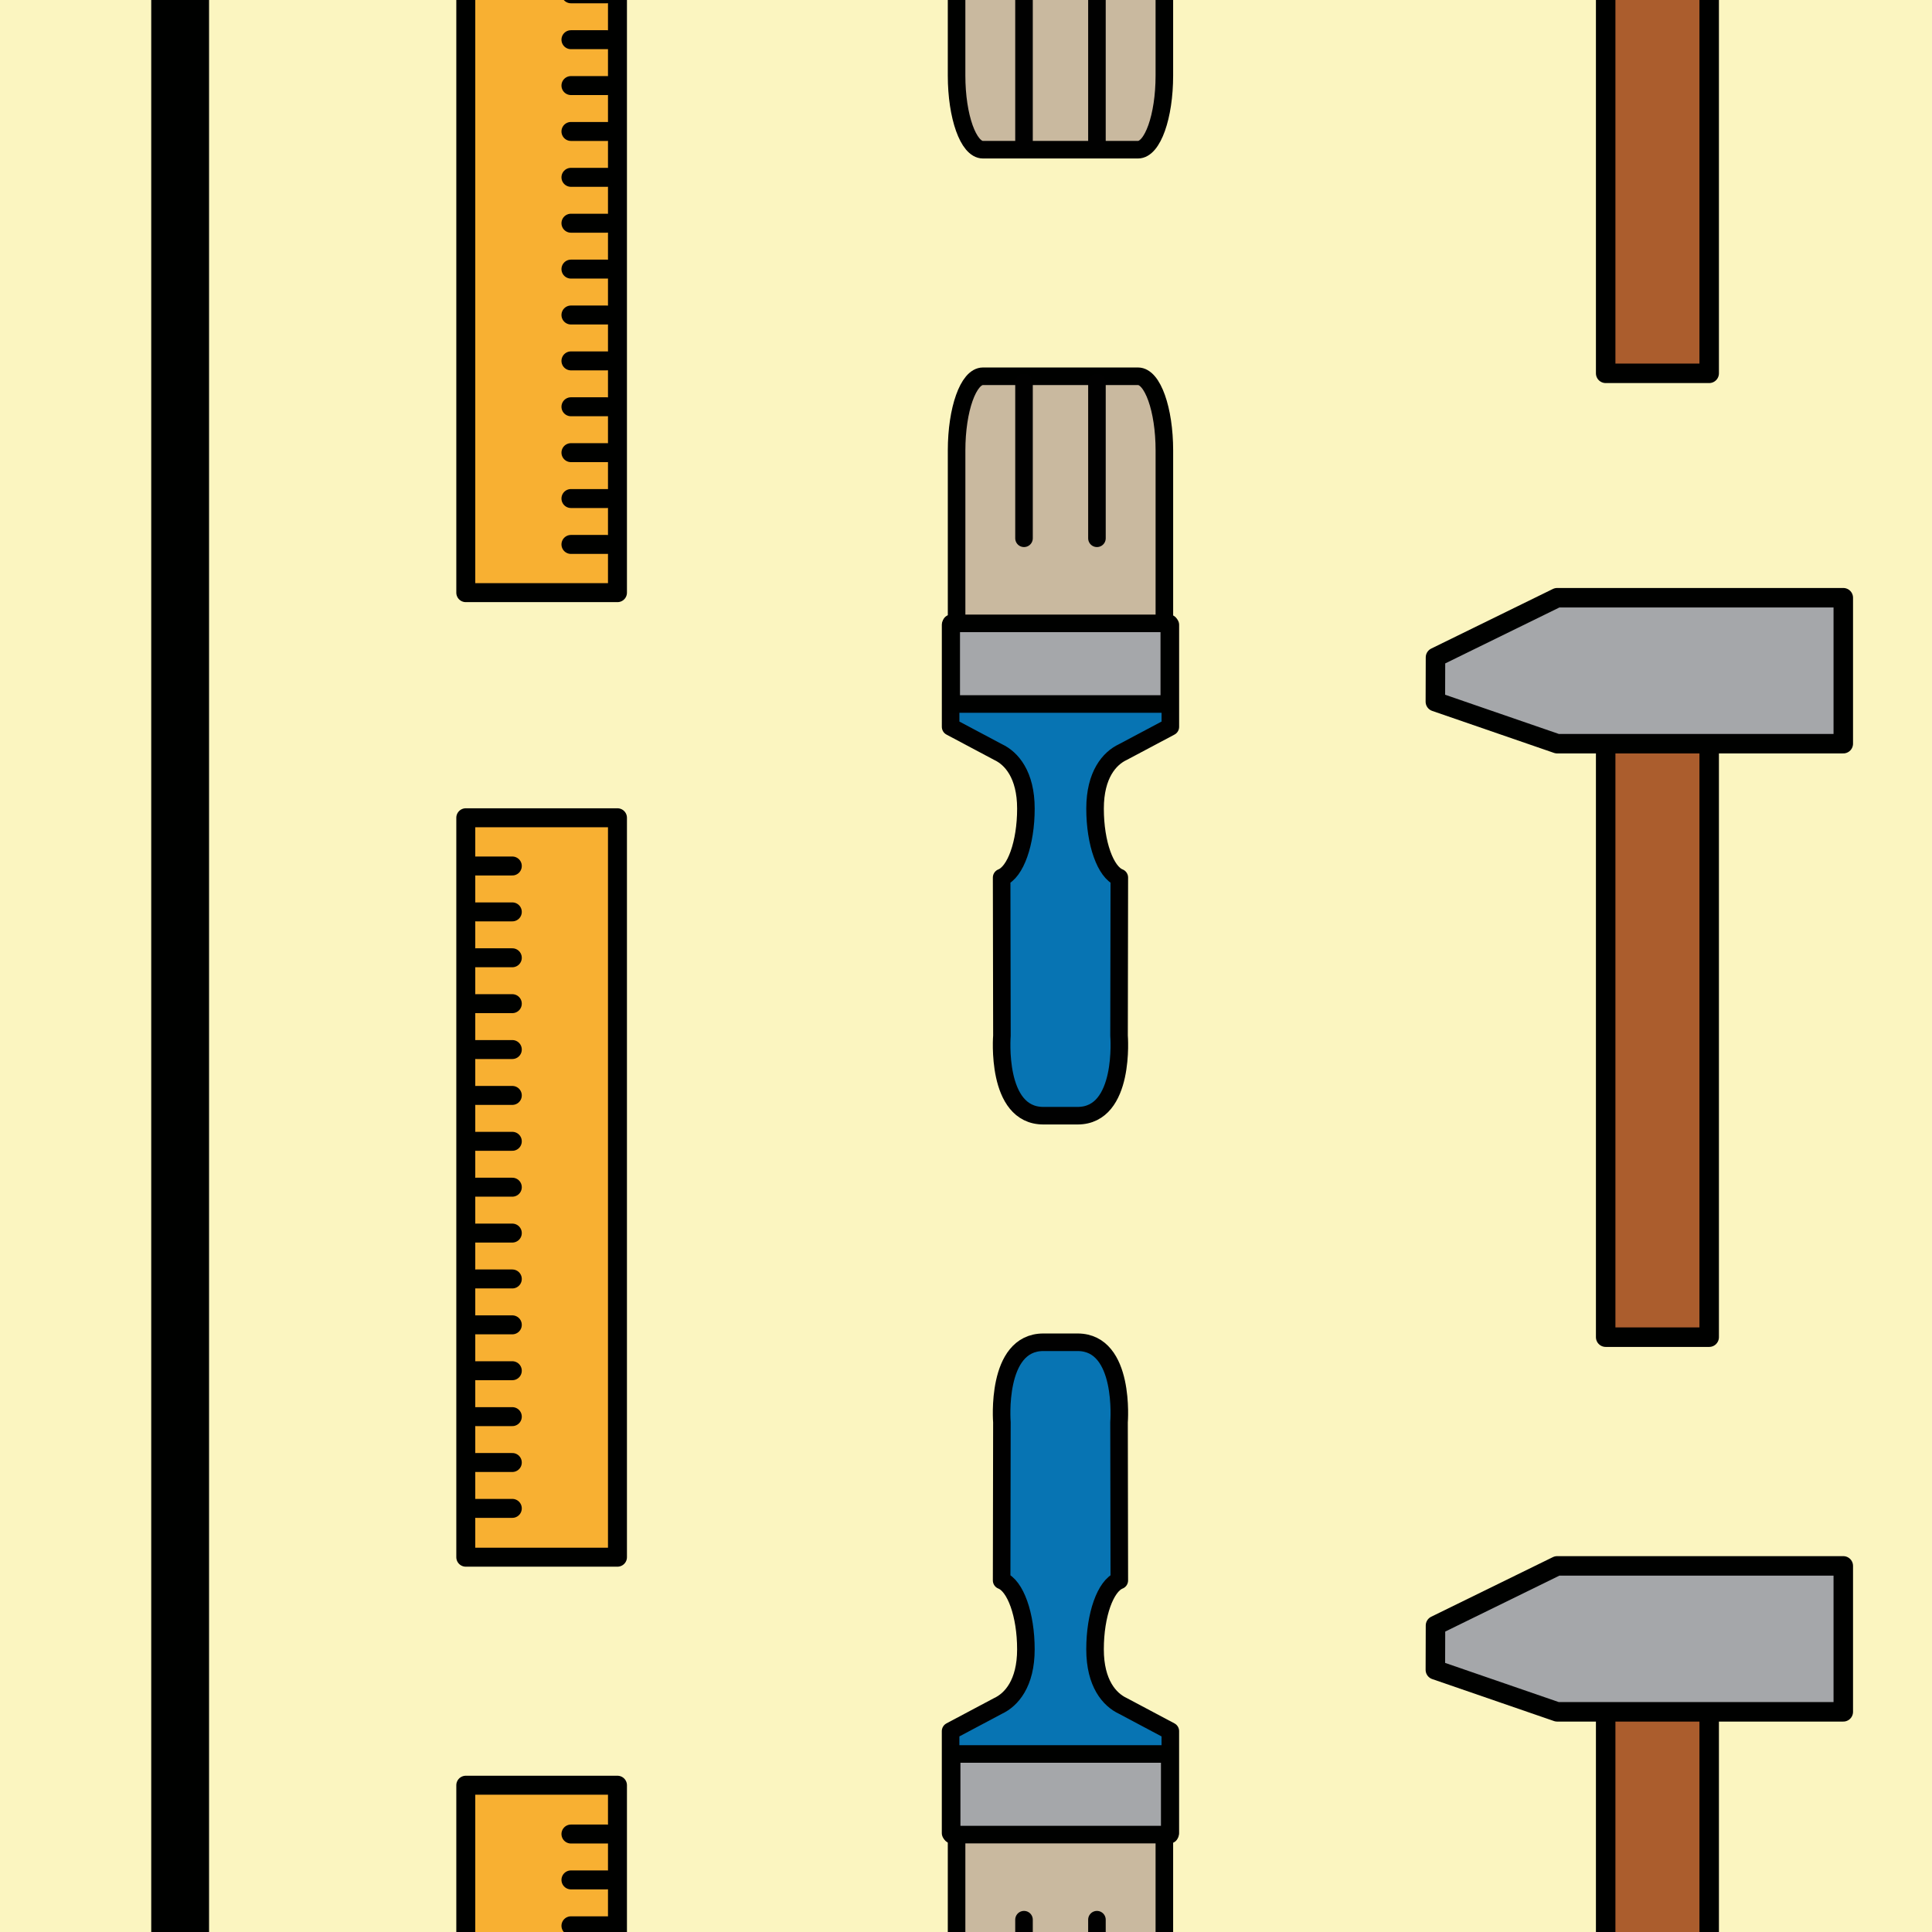 <?xml version="1.0" encoding="utf-8"?>
<!-- Generator: Adobe Illustrator 16.0.0, SVG Export Plug-In . SVG Version: 6.00 Build 0)  -->
<!DOCTYPE svg PUBLIC "-//W3C//DTD SVG 1.1//EN" "http://www.w3.org/Graphics/SVG/1.1/DTD/svg11.dtd">
<svg version="1.1" xmlns="http://www.w3.org/2000/svg" xmlns:xlink="http://www.w3.org/1999/xlink" x="0px" y="0px" width="220px"
	 height="220px" viewBox="0 0 220 220" enable-background="new 0 0 220 220" xml:space="preserve">
<rect x="0" y="0" width="220" height="220" fill="#333333" stroke="none"/>
<g id="bg" display="none">
	<rect x="-2545.836" y="-1581.787" display="inline" fill="#FFFFFF" width="3240.076" height="8444.104"/>
</g>
<g id="Layer_3" display="none">
</g>
<g id="Layer_1">
	<g>
		<defs>
			<rect id="SVGID_261_" x="-2100" y="-600" width="220" height="220"/>
		</defs>
		<clipPath id="SVGID_2_">
			<use xlink:href="#SVGID_261_"  overflow="visible"/>
		</clipPath>
	</g>
	<g>
		<defs>
			<rect id="SVGID_263_" x="-900" y="-600" width="220" height="220"/>
		</defs>
		<clipPath id="SVGID_4_">
			<use xlink:href="#SVGID_263_"  overflow="visible"/>
		</clipPath>
	</g>
	<g>
		<defs>
			<rect id="SVGID_265_" x="-300" y="-600" width="220" height="220"/>
		</defs>
		<clipPath id="SVGID_6_">
			<use xlink:href="#SVGID_265_"  overflow="visible"/>
		</clipPath>
	</g>
	<g>
		<defs>
			<rect id="SVGID_267_" x="-600" y="-600" width="220" height="220"/>
		</defs>
		<clipPath id="SVGID_8_">
			<use xlink:href="#SVGID_267_"  overflow="visible"/>
		</clipPath>
	</g>
	<g>
		<defs>
			<rect id="SVGID_269_" x="-1800" y="-600" width="220" height="220"/>
		</defs>
		<clipPath id="SVGID_10_">
			<use xlink:href="#SVGID_269_"  overflow="visible"/>
		</clipPath>
	</g>
	<g>
		<defs>
			<rect id="SVGID_271_" x="-1200" y="-600" width="220" height="220"/>
		</defs>
		<clipPath id="SVGID_12_">
			<use xlink:href="#SVGID_271_"  overflow="visible"/>
		</clipPath>
	</g>
	<g>
		<defs>
			<rect id="SVGID_277_" width="220" height="220"/>
		</defs>
		<clipPath id="SVGID_14_">
			<use xlink:href="#SVGID_277_"  overflow="visible"/>
		</clipPath>
		<rect clip-path="url(#SVGID_14_)" fill="#FBF5C0" width="220" height="220"/>
		<g clip-path="url(#SVGID_14_)">
			
				<rect x="182.841" y="-32.927" fill="#AB5D2D" stroke="#000100" stroke-width="2.219" stroke-linecap="round" stroke-linejoin="round" stroke-miterlimit="10" width="11.786" height="75.438"/>
		</g>
		<g clip-path="url(#SVGID_14_)">
			
				<rect x="182.841" y="76.828" fill="#AB5D2D" stroke="#000100" stroke-width="2.219" stroke-linecap="round" stroke-linejoin="round" stroke-miterlimit="10" width="11.786" height="75.438"/>
			
				<polygon fill="#A5A7AA" stroke="#000100" stroke-width="2.219" stroke-linecap="round" stroke-linejoin="round" stroke-miterlimit="10" points="
				177.316,84.684 209.898,84.684 209.898,68.064 177.316,68.064 163.462,74.852 163.447,79.902 			"/>
		</g>
		<g clip-path="url(#SVGID_14_)">
			
				<rect x="53.04" y="93.12" fill="#F8B032" stroke="#000100" stroke-width="2.159" stroke-linecap="round" stroke-linejoin="round" stroke-miterlimit="10" width="17.272" height="84.201"/>
			<g>
				
					<line fill="none" stroke="#000100" stroke-width="2.159" stroke-linecap="round" stroke-linejoin="round" stroke-miterlimit="10" x1="54.229" y1="98.612" x2="58.337" y2="98.612"/>
				
					<line fill="none" stroke="#000100" stroke-width="2.159" stroke-linecap="round" stroke-linejoin="round" stroke-miterlimit="10" x1="54.229" y1="103.838" x2="58.337" y2="103.838"/>
				
					<line fill="none" stroke="#000100" stroke-width="2.159" stroke-linecap="round" stroke-linejoin="round" stroke-miterlimit="10" x1="54.229" y1="109.063" x2="58.337" y2="109.063"/>
				
					<line fill="none" stroke="#000100" stroke-width="2.159" stroke-linecap="round" stroke-linejoin="round" stroke-miterlimit="10" x1="54.229" y1="114.288" x2="58.337" y2="114.288"/>
				
					<line fill="none" stroke="#000100" stroke-width="2.159" stroke-linecap="round" stroke-linejoin="round" stroke-miterlimit="10" x1="54.229" y1="119.513" x2="58.337" y2="119.513"/>
				
					<line fill="none" stroke="#000100" stroke-width="2.159" stroke-linecap="round" stroke-linejoin="round" stroke-miterlimit="10" x1="54.229" y1="124.737" x2="58.337" y2="124.737"/>
				
					<line fill="none" stroke="#000100" stroke-width="2.159" stroke-linecap="round" stroke-linejoin="round" stroke-miterlimit="10" x1="54.229" y1="129.963" x2="58.337" y2="129.963"/>
				
					<line fill="none" stroke="#000100" stroke-width="2.159" stroke-linecap="round" stroke-linejoin="round" stroke-miterlimit="10" x1="54.229" y1="135.188" x2="58.337" y2="135.188"/>
				
					<line fill="none" stroke="#000100" stroke-width="2.159" stroke-linecap="round" stroke-linejoin="round" stroke-miterlimit="10" x1="54.229" y1="140.413" x2="58.337" y2="140.413"/>
				
					<line fill="none" stroke="#000100" stroke-width="2.159" stroke-linecap="round" stroke-linejoin="round" stroke-miterlimit="10" x1="54.229" y1="145.637" x2="58.337" y2="145.637"/>
				
					<line fill="none" stroke="#000100" stroke-width="2.159" stroke-linecap="round" stroke-linejoin="round" stroke-miterlimit="10" x1="54.229" y1="150.862" x2="58.337" y2="150.862"/>
				
					<line fill="none" stroke="#000100" stroke-width="2.159" stroke-linecap="round" stroke-linejoin="round" stroke-miterlimit="10" x1="54.229" y1="156.086" x2="58.337" y2="156.086"/>
				
					<line fill="none" stroke="#000100" stroke-width="2.159" stroke-linecap="round" stroke-linejoin="round" stroke-miterlimit="10" x1="54.229" y1="161.314" x2="58.337" y2="161.314"/>
				
					<line fill="none" stroke="#000100" stroke-width="2.159" stroke-linecap="round" stroke-linejoin="round" stroke-miterlimit="10" x1="54.229" y1="166.538" x2="58.337" y2="166.538"/>
				
					<line fill="none" stroke="#000100" stroke-width="2.159" stroke-linecap="round" stroke-linejoin="round" stroke-miterlimit="10" x1="54.229" y1="171.762" x2="58.337" y2="171.762"/>
			</g>
		</g>
		<g clip-path="url(#SVGID_14_)">
			
				<path fill="#C9B99F" stroke="#000100" stroke-width="2" stroke-linecap="round" stroke-linejoin="round" stroke-miterlimit="10" d="
				M132.589,51.292c0-4.666-1.344-8.446-3-8.446h-17.66c-1.658,0-3,3.78-3,8.446V72.45h23.66V51.292z"/>
			
				<path fill="#0774B3" stroke="#010101" stroke-width="2" stroke-linecap="round" stroke-linejoin="round" stroke-miterlimit="10" d="
				M127.862,85.639c-1.516,0.709-3.166,2.566-3.166,6.44c0,3.958,1.196,7.241,2.762,7.849l-0.031,18.009
				c0,0,0.746,9.107-4.721,9.109h-1.316h-1.264h-1.316c-5.465-0.002-4.72-9.109-4.72-9.109l-0.032-18.009
				c1.566-0.608,2.763-3.892,2.763-7.849c0-3.874-1.65-5.731-3.166-6.44l-5.407-2.873V71.152h25.022v11.614L127.862,85.639z"/>
			
				<line fill="#0774B3" stroke="#010101" stroke-width="2" stroke-linecap="round" stroke-linejoin="round" stroke-miterlimit="10" x1="116.606" y1="61.295" x2="116.606" y2="43.547"/>
			
				<line fill="#0774B3" stroke="#010101" stroke-width="2" stroke-linecap="round" stroke-linejoin="round" stroke-miterlimit="10" x1="124.911" y1="61.295" x2="124.911" y2="43.547"/>
			
				<rect x="108.316" y="70.983" fill="#A5A7AA" stroke="#000100" stroke-width="2" stroke-linecap="round" stroke-linejoin="round" stroke-miterlimit="10" width="24.834" height="9.182"/>
		</g>
		<g clip-path="url(#SVGID_14_)">
			
				<rect x="53.04" y="-16.714" fill="#F8B032" stroke="#000100" stroke-width="2.159" stroke-linecap="round" stroke-linejoin="round" stroke-miterlimit="10" width="17.272" height="84.201"/>
			<g>
				
					<line fill="none" stroke="#000100" stroke-width="2.159" stroke-linecap="round" stroke-linejoin="round" stroke-miterlimit="10" x1="69.123" y1="61.995" x2="65.015" y2="61.995"/>
				
					<line fill="none" stroke="#000100" stroke-width="2.159" stroke-linecap="round" stroke-linejoin="round" stroke-miterlimit="10" x1="69.123" y1="56.769" x2="65.015" y2="56.769"/>
				
					<line fill="none" stroke="#000100" stroke-width="2.159" stroke-linecap="round" stroke-linejoin="round" stroke-miterlimit="10" x1="69.123" y1="51.544" x2="65.015" y2="51.544"/>
				
					<line fill="none" stroke="#000100" stroke-width="2.159" stroke-linecap="round" stroke-linejoin="round" stroke-miterlimit="10" x1="69.123" y1="46.319" x2="65.015" y2="46.319"/>
				
					<line fill="none" stroke="#000100" stroke-width="2.159" stroke-linecap="round" stroke-linejoin="round" stroke-miterlimit="10" x1="69.123" y1="41.095" x2="65.015" y2="41.095"/>
				
					<line fill="none" stroke="#000100" stroke-width="2.159" stroke-linecap="round" stroke-linejoin="round" stroke-miterlimit="10" x1="69.123" y1="35.87" x2="65.015" y2="35.87"/>
				
					<line fill="none" stroke="#000100" stroke-width="2.159" stroke-linecap="round" stroke-linejoin="round" stroke-miterlimit="10" x1="69.123" y1="30.644" x2="65.015" y2="30.644"/>
				
					<line fill="none" stroke="#000100" stroke-width="2.159" stroke-linecap="round" stroke-linejoin="round" stroke-miterlimit="10" x1="69.123" y1="25.418" x2="65.015" y2="25.418"/>
				
					<line fill="none" stroke="#000100" stroke-width="2.159" stroke-linecap="round" stroke-linejoin="round" stroke-miterlimit="10" x1="69.123" y1="20.193" x2="65.015" y2="20.193"/>
				
					<line fill="none" stroke="#000100" stroke-width="2.159" stroke-linecap="round" stroke-linejoin="round" stroke-miterlimit="10" x1="69.123" y1="14.969" x2="65.015" y2="14.969"/>
				
					<line fill="none" stroke="#000100" stroke-width="2.159" stroke-linecap="round" stroke-linejoin="round" stroke-miterlimit="10" x1="69.123" y1="9.744" x2="65.015" y2="9.744"/>
				
					<line fill="none" stroke="#000100" stroke-width="2.159" stroke-linecap="round" stroke-linejoin="round" stroke-miterlimit="10" x1="69.123" y1="4.52" x2="65.015" y2="4.52"/>
				
					<line fill="none" stroke="#000100" stroke-width="2.159" stroke-linecap="round" stroke-linejoin="round" stroke-miterlimit="10" x1="69.123" y1="-0.706" x2="65.015" y2="-0.706"/>
			</g>
		</g>
		<g clip-path="url(#SVGID_14_)">
			
				<path fill="#C9B99F" stroke="#000100" stroke-width="2" stroke-linecap="round" stroke-linejoin="round" stroke-miterlimit="10" d="
				M108.927,8.602c0,4.666,1.344,8.445,3,8.445h17.66c1.658,0,3-3.779,3-8.445v-21.158h-23.66V8.602z"/>
			
				<line fill="#0774B3" stroke="#010101" stroke-width="2" stroke-linecap="round" stroke-linejoin="round" stroke-miterlimit="10" x1="124.91" y1="-1.402" x2="124.91" y2="16.346"/>
			
				<line fill="#0774B3" stroke="#010101" stroke-width="2" stroke-linecap="round" stroke-linejoin="round" stroke-miterlimit="10" x1="116.605" y1="-1.402" x2="116.605" y2="16.346"/>
		</g>
		<g clip-path="url(#SVGID_14_)">
			
				<rect x="182.841" y="187.073" fill="#AB5D2D" stroke="#000100" stroke-width="2.219" stroke-linecap="round" stroke-linejoin="round" stroke-miterlimit="10" width="11.786" height="75.438"/>
			
				<polygon fill="#A5A7AA" stroke="#000100" stroke-width="2.219" stroke-linecap="round" stroke-linejoin="round" stroke-miterlimit="10" points="
				177.316,194.929 209.898,194.929 209.898,178.31 177.316,178.31 163.462,185.097 163.447,190.148 			"/>
		</g>
		<g clip-path="url(#SVGID_14_)">
			
				<rect x="53.04" y="203.286" fill="#F8B032" stroke="#000100" stroke-width="2.159" stroke-linecap="round" stroke-linejoin="round" stroke-miterlimit="10" width="17.272" height="84.201"/>
			<g>
				
					<line fill="none" stroke="#000100" stroke-width="2.159" stroke-linecap="round" stroke-linejoin="round" stroke-miterlimit="10" x1="69.123" y1="219.294" x2="65.015" y2="219.294"/>
				
					<line fill="none" stroke="#000100" stroke-width="2.159" stroke-linecap="round" stroke-linejoin="round" stroke-miterlimit="10" x1="69.123" y1="214.068" x2="65.015" y2="214.068"/>
				
					<line fill="none" stroke="#000100" stroke-width="2.159" stroke-linecap="round" stroke-linejoin="round" stroke-miterlimit="10" x1="69.123" y1="208.844" x2="65.015" y2="208.844"/>
			</g>
		</g>
		<g clip-path="url(#SVGID_14_)">
			
				<path fill="#C9B99F" stroke="#000100" stroke-width="2" stroke-linecap="round" stroke-linejoin="round" stroke-miterlimit="10" d="
				M108.927,228.602c0,4.666,1.344,8.445,3,8.445h17.66c1.658,0,3-3.779,3-8.445v-21.158h-23.66V228.602z"/>
			
				<path fill="#0774B3" stroke="#010101" stroke-width="2" stroke-linecap="round" stroke-linejoin="round" stroke-miterlimit="10" d="
				M113.654,194.254c1.516-0.709,3.166-2.566,3.166-6.44c0-3.958-1.196-7.241-2.762-7.849l0.031-18.009c0,0-0.746-9.108,4.721-9.11
				h1.316h1.264h1.316c5.465,0.002,4.72,9.11,4.72,9.11l0.032,18.009c-1.566,0.608-2.763,3.891-2.763,7.849
				c0,3.874,1.65,5.731,3.166,6.44l5.407,2.873v11.614h-25.022v-11.614L113.654,194.254z"/>
			
				<line fill="#0774B3" stroke="#010101" stroke-width="2" stroke-linecap="round" stroke-linejoin="round" stroke-miterlimit="10" x1="124.91" y1="218.598" x2="124.91" y2="236.346"/>
			
				<line fill="#0774B3" stroke="#010101" stroke-width="2" stroke-linecap="round" stroke-linejoin="round" stroke-miterlimit="10" x1="116.605" y1="218.598" x2="116.605" y2="236.346"/>
			
				<rect x="108.366" y="199.729" fill="#A5A7AA" stroke="#000100" stroke-width="2" stroke-linecap="round" stroke-linejoin="round" stroke-miterlimit="10" width="24.834" height="9.182"/>
		</g>
		<rect x="17.222" clip-path="url(#SVGID_14_)" fill="#000100" width="6.584" height="220"/>
	</g>
</g>
</svg>
